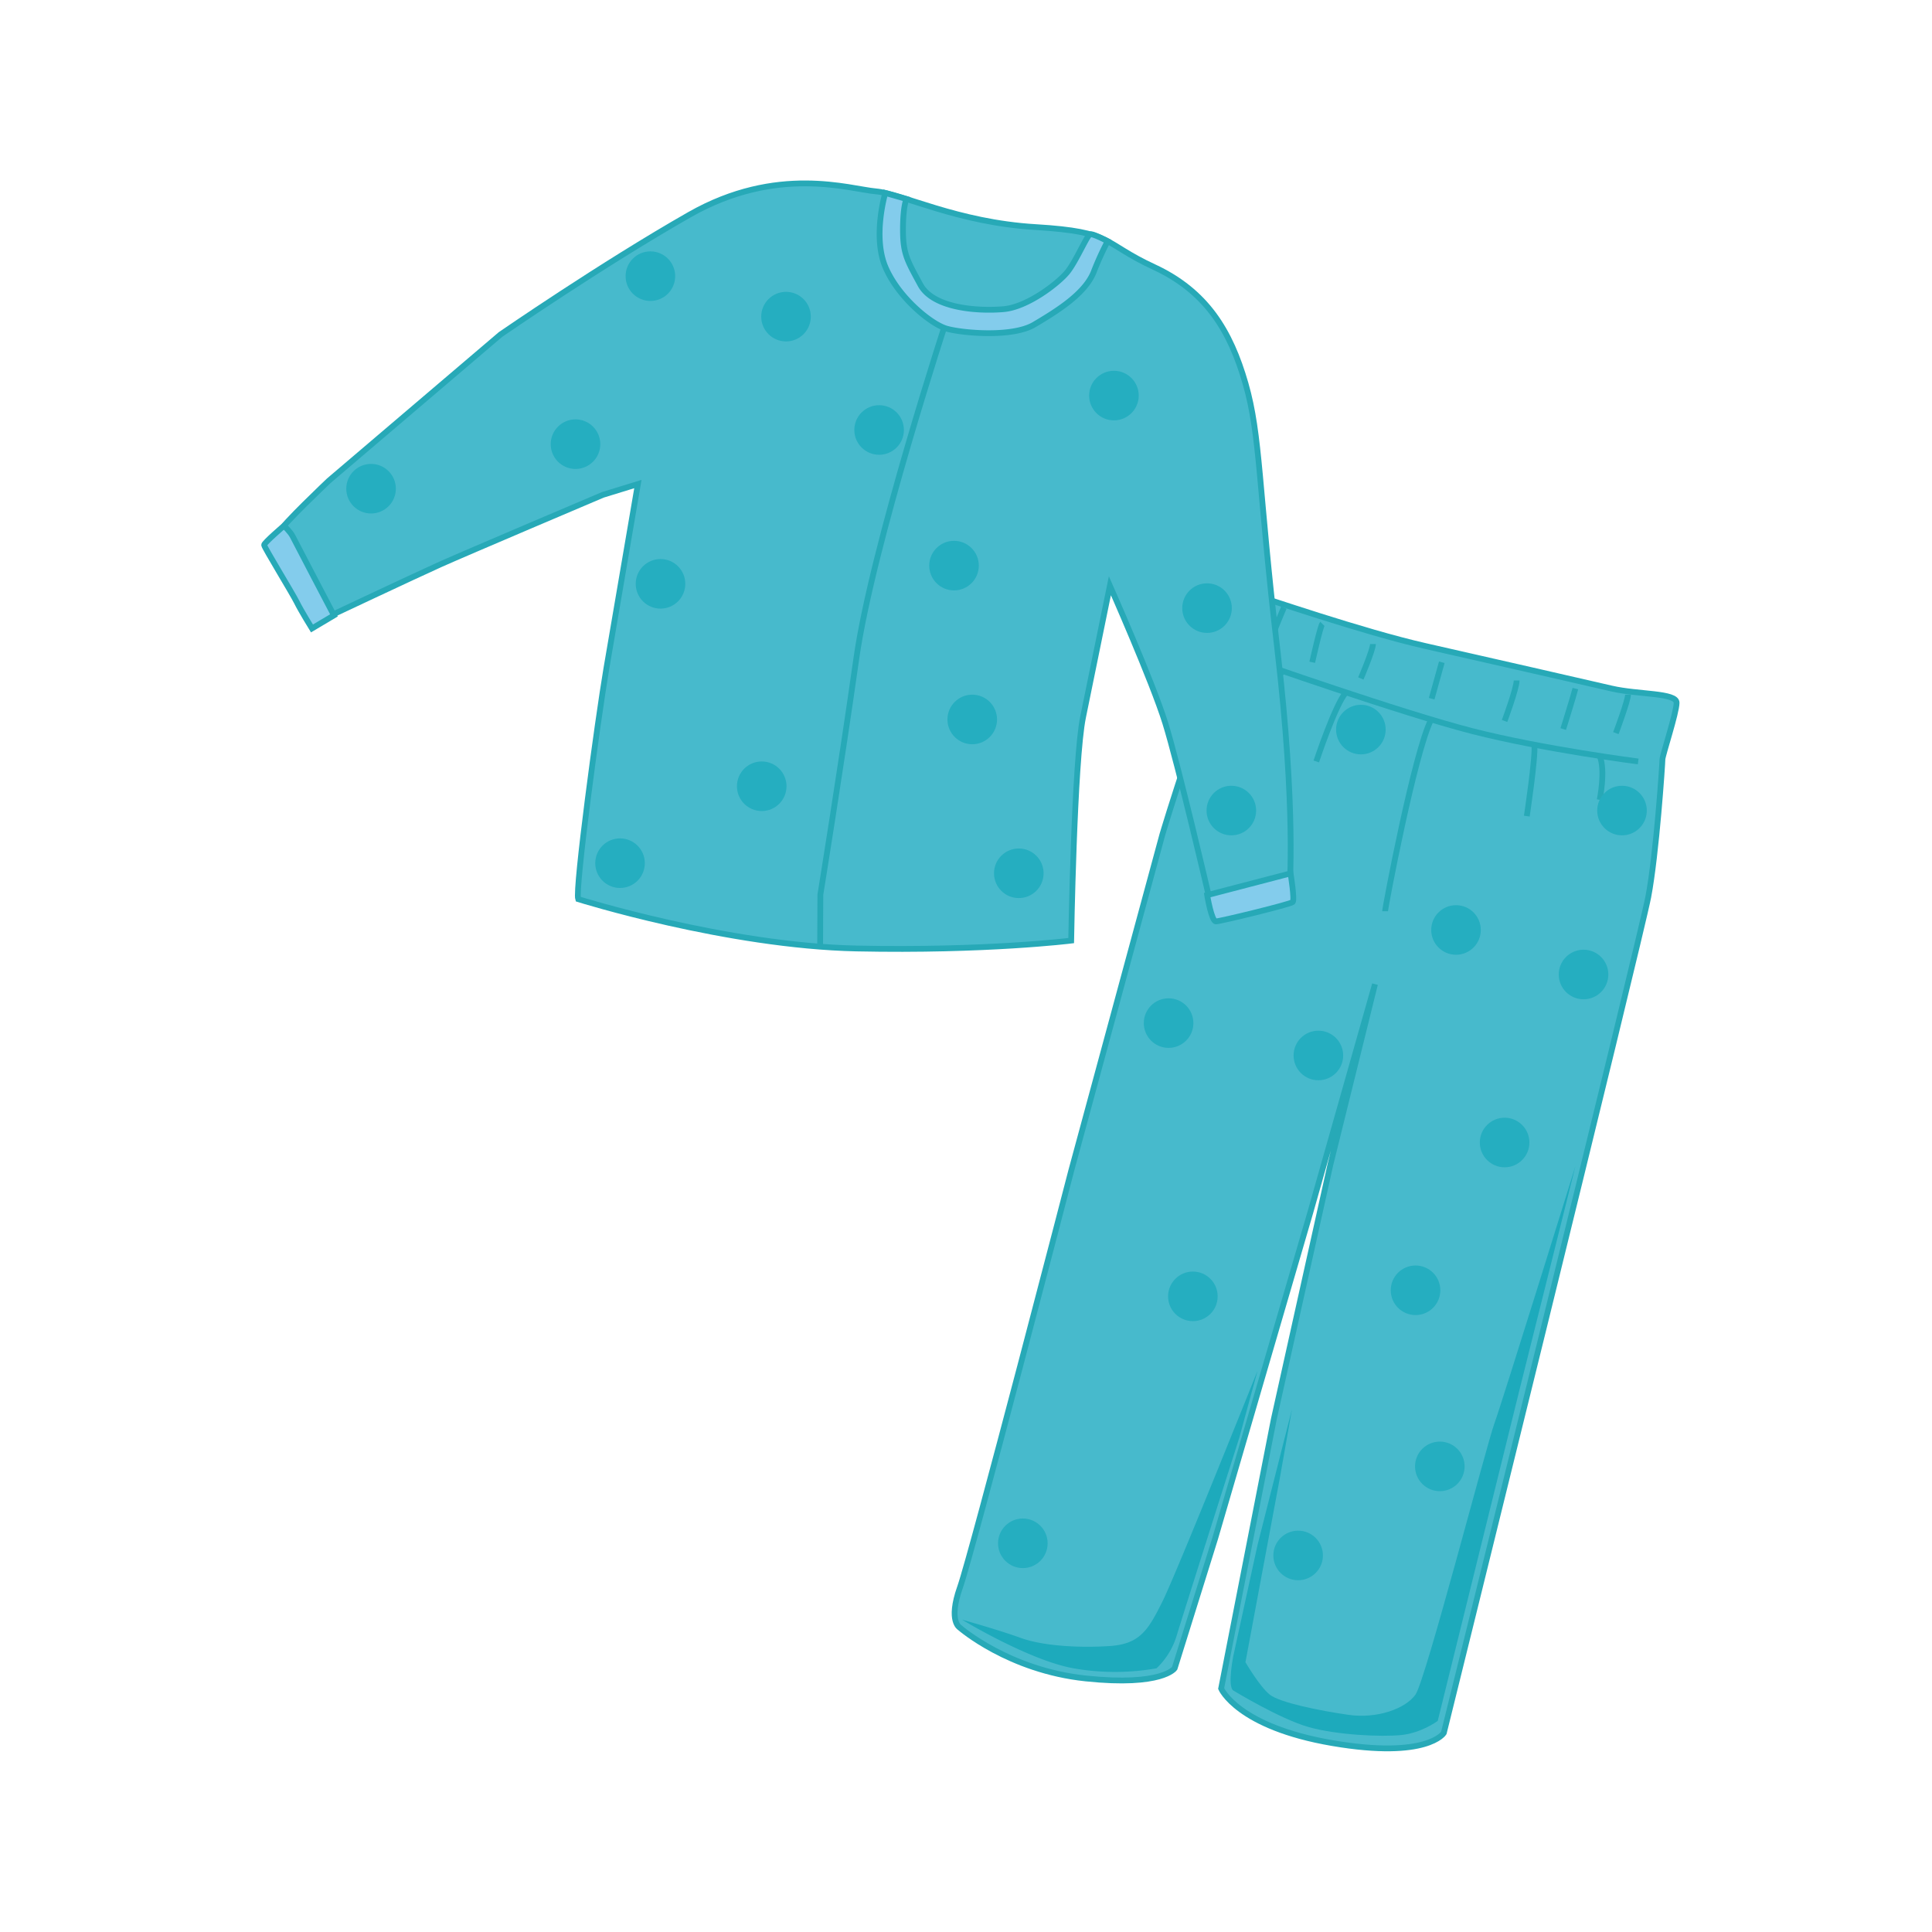 <svg xmlns="http://www.w3.org/2000/svg" viewBox="0 0 1000 1000"><defs><style>.cls-1{fill:#47bacc;}.cls-1,.cls-4{stroke:#27a9b7;stroke-miterlimit:10;stroke-width:3px;}.cls-2{fill:#1daabc;}.cls-3{fill:#25aec0;}.cls-4{fill:#83ccec;}</style></defs><title>pyjamas</title><g id="Layer_2" data-name="Layer 2"><path class="cls-1" d="M637.3,338.6s2.1-33.53,9.43-31.43,58.68,19.9,91.15,27.24,82.77,18.86,96.4,22,33.52,2.1,33.52,7.33-7.33,27.24-7.33,29.34-3.14,49.24-7.34,71.25S747.31,897,747.31,897s-8.38,13.62-57.62,5.23S632.06,874,632.06,874l27.25-139.35,29.33-132,23.05-93.24L678.16,627.77,628.92,796.45,608,863.51s-6.29,9.43-46.1,5.24-65-26.2-65-26.2-6.29-3.14,0-20.95,57.62-215.83,57.62-215.83l47.15-173.92S624.73,354.31,637.3,338.6Z"/><path class="cls-1" d="M647.78,341.74S725.31,369,762,378.41s85.92,15.72,85.92,15.72"/><path class="cls-1" d="M716.93,471.66c0-2.1,15.19-82.19,23.84-99.25"/><path class="cls-1" d="M681.31,394.13s9.8-29.58,15.37-35.74"/><path class="cls-1" d="M647.78,376.32s11.66-25.38,16.31-28.93"/><path class="cls-1" d="M790.27,422.42s4.67-30.91,3.91-36.94"/><path class="cls-1" d="M828,414s3.14-15.13,0-22.75"/><path class="cls-1" d="M664.54,314.5s-7.33,16.76-7.33,19.91"/><path class="cls-1" d="M679.21,342.79s4.19-18.86,5.24-19.91"/><path class="cls-1" d="M704.36,351.17s6.28-14.67,6.28-17.81"/><line class="cls-1" x1="741.03" y1="361.65" x2="746.27" y2="342.79"/><path class="cls-1" d="M778.75,373.17S785,356.41,785,352.22"/><path class="cls-1" d="M809.13,377.36s5.24-16.76,6.29-20.95"/><path class="cls-1" d="M836.37,379.46s6.29-16.76,6.29-19.91"/><path class="cls-2" d="M498,838.36s34.57,21,57.62,25.15a124.13,124.13,0,0,0,43,0A38.65,38.65,0,0,0,609,846.74c3.15-10.47,32.48-102.67,32.48-102.67l9.43-34.58S609,814.27,601.68,828.93s-11.52,22-27.24,23.05-34.57,0-46.1-4.19S498,838.36,498,838.36Z"/><path class="cls-2" d="M638.35,875s24.1,14.67,38.77,18.86,37.71,5.24,48.19,4.19,18.86-7.33,18.86-7.33L786.08,721l29.34-117.35S777.7,725.21,773.51,736.73s-35.63,133.06-40.86,140.4-19.91,12.57-34.58,10.48-35.62-6.29-40.86-10.48-12.57-16.77-12.57-16.77L662.45,765l6.28-35.62-17.81,70.2-12.57,57.62S635.21,872.94,638.35,875Z"/><circle class="cls-3" cx="647.81" cy="421.63" r="12.83"/><circle class="cls-3" cx="704.39" cy="377.63" r="12.83"/><circle class="cls-3" cx="604.86" cy="529.55" r="12.83"/><circle class="cls-3" cx="682.39" cy="546.31" r="12.83"/><circle class="cls-3" cx="617.43" cy="670.99" r="12.83"/><circle class="cls-3" cx="529.42" cy="798.81" r="12.83"/><circle class="cls-3" cx="671.91" cy="805.1" r="12.83"/><circle class="cls-3" cx="778.78" cy="591.36" r="12.83"/><circle class="cls-3" cx="732.68" cy="667.85" r="12.83"/><circle class="cls-3" cx="745.25" cy="759" r="12.83"/><circle class="cls-3" cx="753.63" cy="481.35" r="12.83"/><circle class="cls-3" cx="819.64" cy="504.4" r="12.83"/><circle class="cls-3" cx="839.55" cy="419.54" r="12.83"/><path class="cls-1" d="M299.26,465.38s77,24.14,144,25.55,111.18-4.08,111.18-4.08,1.52-93,6.15-115.68l13.89-68s21.92,49.44,28.64,71,22.32,88.57,22.32,88.57l6.76,11.37,35.22-13.47s3.57-40.82-6.29-124.8-8.62-110.07-16.45-137.33-20.22-47.72-47.39-60.31S576.9,120,536.08,117.55s-69.13-17.3-82.73-18.5-51-13.82-96.47,12.08-97.81,62-97.81,62l-88.8,75.63s-25.05,23.72-25.06,26,12.37,27.27,12.36,29.54,10.14,15.92,10.14,15.92,47.74-22.49,60.24-28.11S312,256.14,312,256.14l18.17-5.59-16.27,95.22C309.29,373,297.58,460.27,299.26,465.38Z"/><path class="cls-4" d="M624.83,463.32,668,452.06s2.23,13.72,1.09,14.85-37.47,10-39.74,10S624.83,463.32,624.83,463.32Z"/><path class="cls-4" d="M147,272.14s-10.29,8.8-10.3,9.94,14.65,25,16.9,29.56,7.88,13.64,7.88,13.64l11.37-6.76s-20.26-38.65-21.38-40.92S147,272.14,147,272.14Z"/><path class="cls-1" d="M490.51,163.87s-39.06,118.94-47.24,176.76-18.65,122.43-18.65,122.43L424.5,490"/><path class="cls-4" d="M458.23,99.88s-6.68,22.42.06,38.33S482,167.8,489.92,170.1s34,4.68,45.38-2.08,26.16-15.77,30.74-27.1a154.82,154.82,0,0,1,7.28-16.07s-7.51-4-9.06-3.6-7.27,14-11.83,19.62-20.49,18.06-33,19.15-36.29-.15-43.05-12.66-9-15.92-9-28.4S469.19,103,469.19,103,459.14,100.12,458.23,99.88Z"/><circle class="cls-3" cx="527.33" cy="452.01" r="12.83"/><circle class="cls-3" cx="637.34" cy="419.54" r="12.83"/><circle class="cls-3" cx="503.23" cy="372.39" r="12.83"/><circle class="cls-3" cx="394.27" cy="406.96" r="12.83"/><circle class="cls-3" cx="320.93" cy="446.78" r="12.83"/><circle class="cls-3" cx="341.88" cy="302.19" r="12.83"/><circle class="cls-3" cx="493.8" cy="292.76" r="12.83"/><circle class="cls-3" cx="336.64" cy="142.94" r="12.83"/><circle class="cls-3" cx="624.76" cy="314.76" r="12.83"/><circle class="cls-3" cx="576.57" cy="204.75" r="12.83"/><circle class="cls-3" cx="455.03" cy="222.56" r="12.83"/><circle class="cls-3" cx="406.84" cy="163.89" r="12.83"/><circle class="cls-3" cx="297.88" cy="229.9" r="12.83"/><circle class="cls-3" cx="192.06" cy="252.95" r="12.83"/></g></svg>